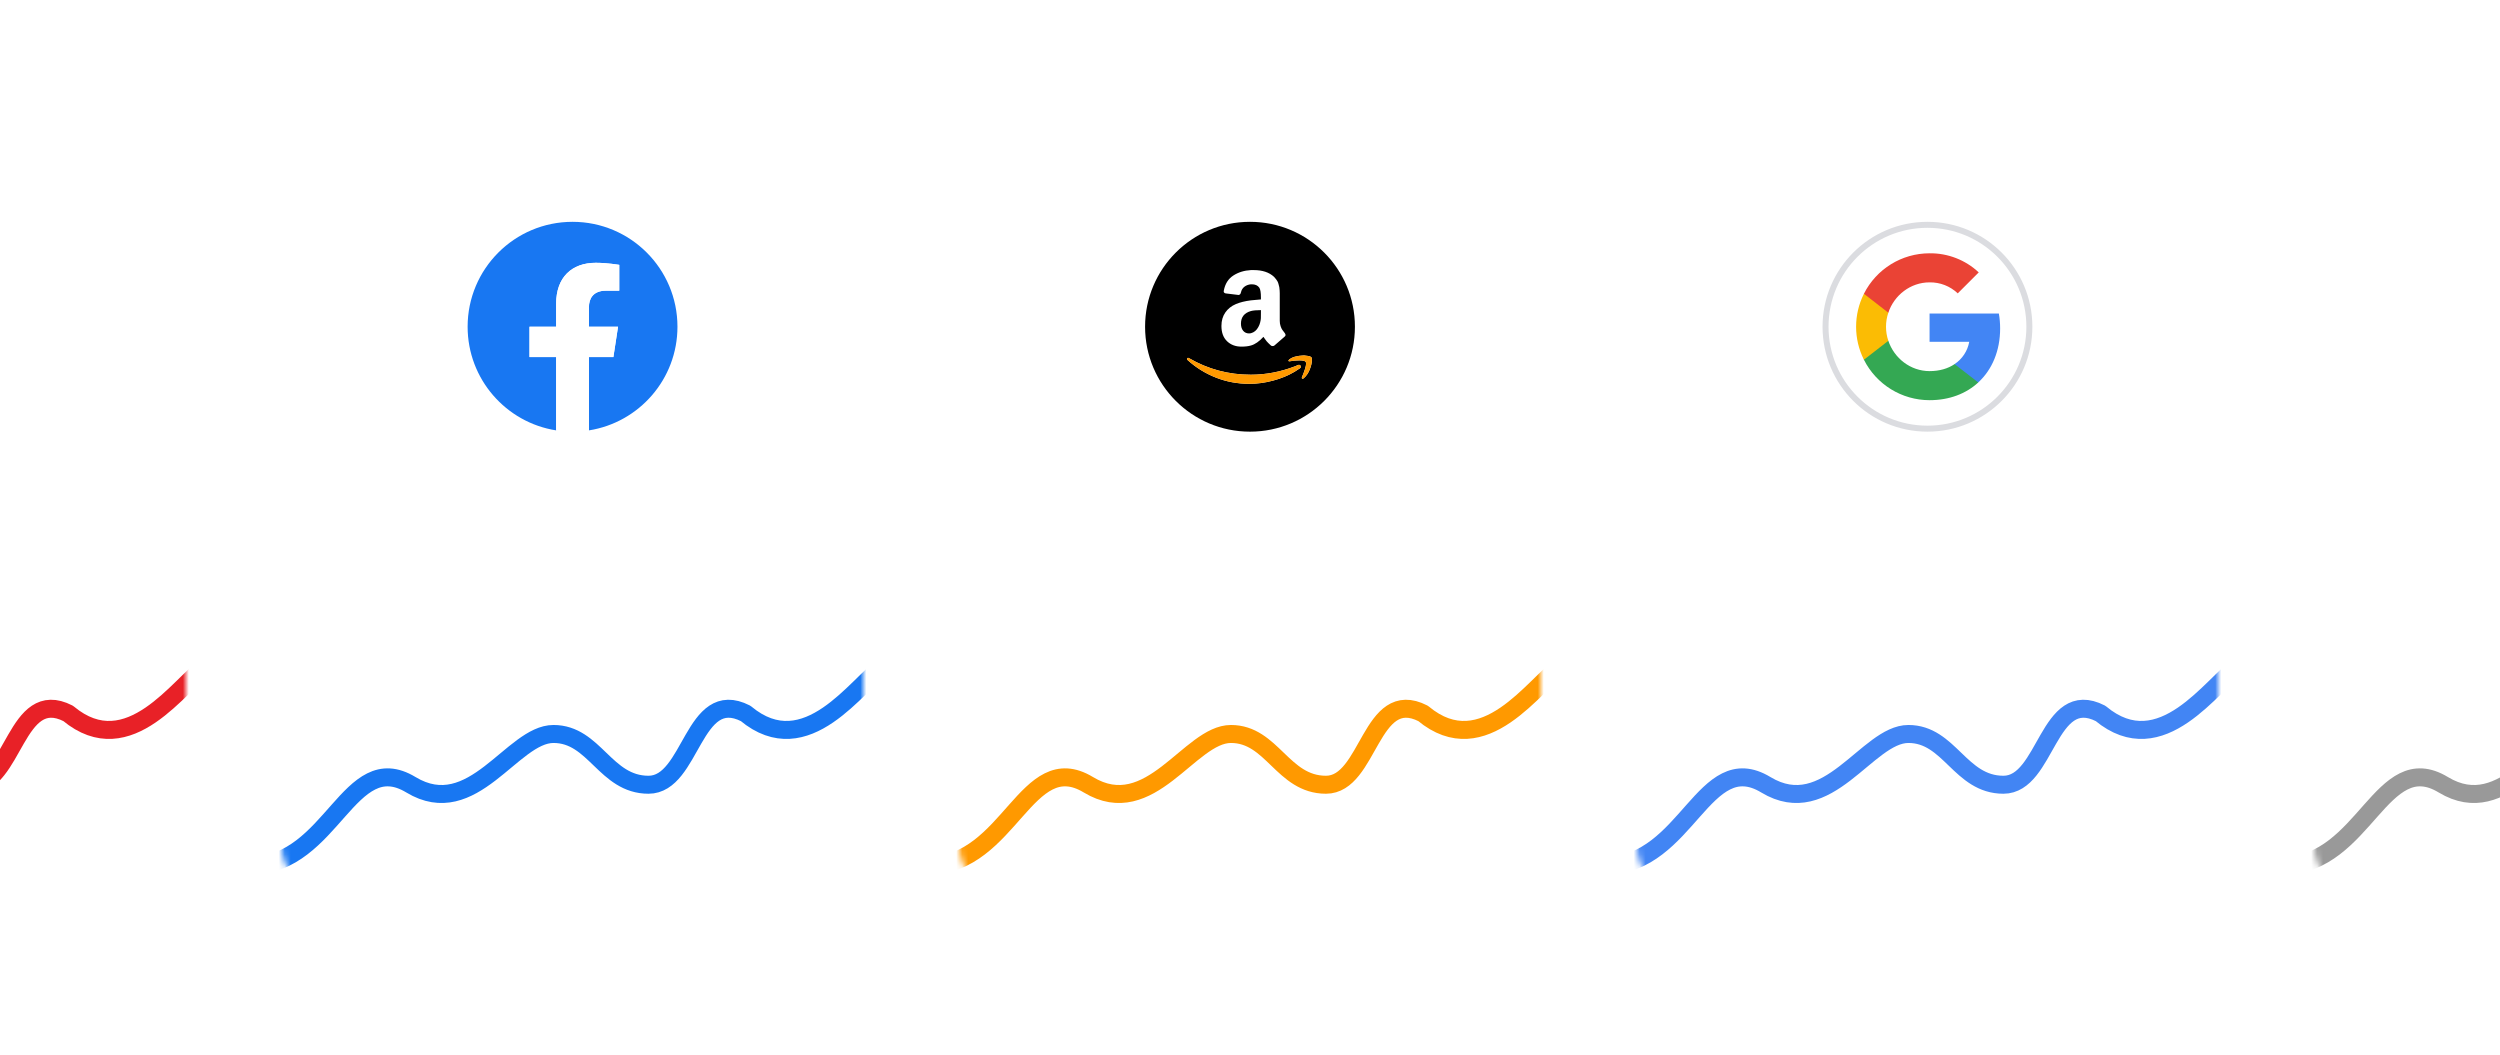 <svg viewBox="0 0 417 176" fill="none" xmlns="http://www.w3.org/2000/svg"><g filter="url(#filter0_d_37760_54934)"><rect x="-66" y="25" width="97" height="126" rx="10" fill="white"></rect></g><mask id="mask0_37760_54934" maskUnits="userSpaceOnUse" x="-66" y="25" width="97" height="126" style="mask-type: alpha;"><rect x="-66" y="25" width="97" height="126" rx="10" fill="white"></rect></mask><g mask="url(#mask0_37760_54934)"><g filter="url(#filter1_d_37760_54934)"><path d="M34.57 96C30.07 98.889 21.57 112.5 11.372 104C2.57 99.5 2.411 115.895 -4.827 115.895C-12.065 115.895 -13.788 107.427 -20.681 107.427C-27.574 107.427 -34.122 122.145 -44.462 115.895C-54.801 109.645 -57.558 129.202 -71 129.403" stroke="#E82127" stroke-width="3" stroke-linecap="round" stroke-linejoin="round"></path></g></g><g filter="url(#filter2_d_37760_54934)"><rect x="47" y="25" width="97" height="126" rx="10" fill="white"></rect></g><mask id="mask1_37760_54934" maskUnits="userSpaceOnUse" x="47" y="25" width="97" height="126" style="mask-type: alpha;"><rect x="47" y="25" width="97" height="126" rx="10" fill="white"></rect></mask><g mask="url(#mask1_37760_54934)"><path d="M113 54.5C113 44.835 105.165 37 95.5 37C85.835 37 78 44.835 78 54.5C78 63.235 84.4 70.475 92.766 71.787V59.559H88.322V54.5H92.766V50.645C92.766 46.259 95.378 43.836 99.376 43.836C101.29 43.836 103.293 44.178 103.293 44.178V48.484H101.086C98.912 48.484 98.234 49.833 98.234 51.219V54.5H103.088L102.312 59.559H98.234V71.787C106.601 70.475 113 63.235 113 54.5Z" fill="#1877F2"></path><path d="M102.312 59.559L103.088 54.5H98.234V51.219C98.234 49.835 98.912 48.484 101.086 48.484H103.293V44.178C103.293 44.178 101.29 43.836 99.376 43.836C95.378 43.836 92.766 46.259 92.766 50.645V54.5H88.322V59.559H92.766V71.787C94.578 72.071 96.422 72.071 98.234 71.787V59.559H102.312Z" fill="white"></path><g filter="url(#filter3_d_37760_54934)"><path d="M147.57 96C143.07 98.889 134.57 112.5 124.372 104C115.57 99.5 115.411 115.895 108.173 115.895C100.936 115.895 99.212 107.427 92.319 107.427C85.426 107.427 78.878 122.145 68.538 115.895C58.199 109.645 55.442 129.202 42 129.403" stroke="#1877F2" stroke-width="3" stroke-linecap="round" stroke-linejoin="round"></path></g></g><g filter="url(#filter4_d_37760_54934)"><rect x="160" y="25" width="97" height="126" rx="10" fill="white"></rect></g><mask id="mask2_37760_54934" maskUnits="userSpaceOnUse" x="160" y="25" width="97" height="126" style="mask-type: alpha;"><rect x="160" y="25" width="97" height="126" rx="10" fill="white"></rect></mask><g mask="url(#mask2_37760_54934)"><circle cx="208.5" cy="54.5" r="17.5" fill="black"></circle><path d="M198.038 59.772C198.101 59.671 198.202 59.665 198.341 59.753C201.495 61.587 204.928 62.504 208.637 62.504C211.111 62.504 213.552 62.043 215.962 61.119C216.026 61.094 216.117 61.056 216.237 61.006C216.357 60.955 216.442 60.917 216.492 60.892C216.682 60.816 216.83 60.854 216.937 61.006C217.044 61.157 217.01 61.297 216.833 61.423C216.606 61.587 216.316 61.777 215.962 61.992C214.877 62.637 213.666 63.137 212.328 63.491C210.991 63.845 209.685 64.022 208.41 64.022C206.442 64.022 204.581 63.678 202.827 62.988C201.073 62.299 199.502 61.328 198.114 60.076C198.038 60.013 198 59.949 198 59.886C198 59.848 198.013 59.81 198.038 59.772ZM203.735 54.365C203.735 53.493 203.95 52.746 204.379 52.127C204.808 51.507 205.394 51.039 206.139 50.723C206.82 50.432 207.659 50.223 208.656 50.097C208.997 50.059 209.552 50.008 210.322 49.945V49.622C210.322 48.813 210.234 48.269 210.057 47.991C209.792 47.611 209.376 47.422 208.808 47.422H208.656C208.24 47.459 207.88 47.592 207.577 47.82C207.275 48.048 207.079 48.364 206.991 48.769C206.94 49.022 206.814 49.167 206.612 49.205L204.435 48.939C204.221 48.889 204.114 48.775 204.114 48.598C204.114 48.56 204.12 48.516 204.133 48.465C204.347 47.339 204.874 46.505 205.713 45.961C206.552 45.417 207.533 45.113 208.656 45.05H209.13C210.568 45.05 211.691 45.423 212.499 46.169C212.625 46.297 212.742 46.433 212.849 46.577C212.956 46.723 213.041 46.852 213.104 46.966C213.167 47.08 213.224 47.245 213.275 47.459C213.325 47.675 213.363 47.823 213.388 47.905C213.413 47.988 213.432 48.165 213.445 48.437C213.458 48.709 213.464 48.87 213.464 48.92V53.512C213.464 53.84 213.511 54.141 213.606 54.413C213.701 54.685 213.792 54.881 213.88 55.001C213.969 55.121 214.114 55.314 214.316 55.58C214.391 55.693 214.429 55.795 214.429 55.883C214.429 55.984 214.379 56.073 214.278 56.149C213.231 57.059 212.663 57.553 212.574 57.629C212.423 57.742 212.24 57.755 212.025 57.666C211.849 57.515 211.694 57.369 211.562 57.23C211.429 57.091 211.335 56.99 211.278 56.927C211.221 56.863 211.13 56.74 211.003 56.557C210.877 56.373 210.789 56.25 210.738 56.187C210.032 56.958 209.338 57.439 208.656 57.629C208.227 57.755 207.697 57.818 207.066 57.818C206.095 57.818 205.297 57.518 204.672 56.917C204.047 56.316 203.735 55.466 203.735 54.365ZM206.991 53.986C206.991 54.479 207.114 54.874 207.36 55.172C207.606 55.469 207.937 55.617 208.353 55.617C208.391 55.617 208.445 55.611 208.514 55.599C208.584 55.586 208.631 55.58 208.656 55.58C209.186 55.44 209.596 55.099 209.887 54.555C210.025 54.315 210.13 54.052 210.199 53.768C210.268 53.483 210.306 53.252 210.312 53.075C210.319 52.898 210.322 52.607 210.322 52.203V51.728C209.59 51.728 209.035 51.779 208.656 51.88C207.546 52.196 206.991 52.898 206.991 53.986ZM214.94 60.095C214.966 60.044 215.003 59.994 215.054 59.943C215.369 59.728 215.672 59.583 215.962 59.507C216.442 59.38 216.909 59.311 217.363 59.298C217.489 59.285 217.609 59.292 217.723 59.317C218.291 59.368 218.631 59.462 218.745 59.602C218.795 59.678 218.821 59.791 218.821 59.943V60.076C218.821 60.519 218.701 61.04 218.461 61.641C218.221 62.242 217.887 62.726 217.458 63.093C217.395 63.143 217.338 63.168 217.287 63.168C217.262 63.168 217.237 63.162 217.212 63.149C217.136 63.111 217.117 63.042 217.155 62.941C217.622 61.84 217.855 61.075 217.855 60.645C217.855 60.506 217.83 60.405 217.779 60.342C217.653 60.19 217.3 60.114 216.72 60.114C216.505 60.114 216.253 60.127 215.962 60.152C215.647 60.19 215.357 60.228 215.092 60.266C215.016 60.266 214.966 60.253 214.94 60.228C214.915 60.202 214.909 60.177 214.921 60.152C214.921 60.139 214.928 60.12 214.94 60.095Z" fill="white"></path><path d="M198.038 59.771C198.101 59.67 198.202 59.664 198.341 59.752C201.495 61.586 204.928 62.503 208.637 62.503C211.111 62.503 213.552 62.041 215.962 61.118C216.026 61.093 216.117 61.055 216.237 61.004C216.357 60.954 216.442 60.916 216.492 60.891C216.682 60.815 216.83 60.853 216.937 61.004C217.044 61.156 217.01 61.295 216.833 61.422C216.606 61.586 216.316 61.776 215.962 61.991C214.877 62.636 213.666 63.136 212.328 63.49C210.991 63.844 209.685 64.021 208.41 64.021C206.442 64.021 204.581 63.676 202.827 62.987C201.073 62.298 199.502 61.327 198.114 60.075C198.038 60.011 198 59.948 198 59.885C198 59.847 198.013 59.809 198.038 59.771ZM214.94 60.094C214.966 60.043 215.003 59.992 215.054 59.942C215.369 59.727 215.672 59.581 215.962 59.505C216.442 59.379 216.909 59.309 217.363 59.297C217.489 59.284 217.609 59.291 217.723 59.316C218.291 59.366 218.631 59.461 218.745 59.6C218.795 59.676 218.821 59.79 218.821 59.942V60.075C218.821 60.517 218.701 61.039 218.461 61.64C218.221 62.241 217.887 62.724 217.458 63.091C217.395 63.142 217.338 63.167 217.287 63.167C217.262 63.167 217.237 63.161 217.212 63.148C217.136 63.11 217.117 63.041 217.155 62.94C217.622 61.839 217.855 61.074 217.855 60.644C217.855 60.505 217.83 60.404 217.779 60.34C217.653 60.188 217.3 60.113 216.72 60.113C216.505 60.113 216.253 60.125 215.962 60.151C215.647 60.188 215.357 60.227 215.092 60.264C215.016 60.264 214.966 60.252 214.94 60.227C214.915 60.201 214.909 60.176 214.921 60.151C214.921 60.138 214.928 60.119 214.94 60.094Z" fill="#FF9900"></path><g filter="url(#filter5_d_37760_54934)"><path d="M260.57 96C256.07 98.889 247.57 112.5 237.372 104C228.57 99.5 228.411 115.895 221.173 115.895C213.936 115.895 212.212 107.427 205.319 107.427C198.426 107.427 191.878 122.145 181.538 115.895C171.199 109.645 168.442 129.202 155 129.403" stroke="#FF9900" stroke-width="3" stroke-linecap="round" stroke-linejoin="round"></path></g></g><g filter="url(#filter6_d_37760_54934)"><rect x="273" y="25" width="97" height="126" rx="10" fill="white"></rect></g><mask id="mask3_37760_54934" maskUnits="userSpaceOnUse" x="273" y="25" width="97" height="126" style="mask-type: alpha;"><rect x="273" y="25" width="97" height="126" rx="10" fill="white"></rect></mask><g mask="url(#mask3_37760_54934)"><circle cx="321.5" cy="54.5" r="17" fill="white" stroke="#DBDCE0"></circle><g clip-path="url(#clip0_37760_54934)"><path d="M333.622 54.781C333.622 53.949 333.554 53.111 333.41 52.292H321.852V57.01H328.471C328.196 58.531 327.314 59.877 326.021 60.732V63.793H329.97C332.289 61.659 333.622 58.508 333.622 54.781Z" fill="#4285F4"></path><path d="M321.852 66.75C325.157 66.75 327.945 65.665 329.975 63.793L326.026 60.732C324.928 61.479 323.509 61.902 321.857 61.902C318.66 61.902 315.949 59.746 314.976 56.847H310.901V60.003C312.982 64.139 317.219 66.75 321.852 66.75Z" fill="#34A853"></path><path d="M314.972 56.847C314.458 55.326 314.458 53.678 314.972 52.157V49.002H310.901C309.163 52.463 309.163 56.541 310.901 60.003L314.972 56.847Z" fill="#FBBC04"></path><path d="M321.852 47.098C323.599 47.071 325.288 47.728 326.553 48.934L330.052 45.437C327.837 43.357 324.896 42.214 321.852 42.25C317.219 42.25 312.982 44.861 310.901 49.002L314.972 52.157C315.94 49.254 318.655 47.098 321.852 47.098Z" fill="#EA4335"></path></g><g filter="url(#filter7_d_37760_54934)"><path d="M373.57 96C369.07 98.889 360.57 112.5 350.372 104C341.57 99.5 341.411 115.895 334.173 115.895C326.936 115.895 325.212 107.427 318.319 107.427C311.426 107.427 304.878 122.145 294.538 115.895C284.199 109.645 281.442 129.202 268 129.403" stroke="#4285F4" stroke-width="3" stroke-linecap="round" stroke-linejoin="round"></path></g></g><g filter="url(#filter8_d_37760_54934)"><rect x="386" y="25" width="97" height="126" rx="10" fill="white"></rect></g><mask id="mask4_37760_54934" maskUnits="userSpaceOnUse" x="386" y="25" width="97" height="126" style="mask-type: alpha;"><rect x="386" y="25" width="97" height="126" rx="10" fill="white"></rect></mask><g mask="url(#mask4_37760_54934)"><g filter="url(#filter9_d_37760_54934)"><path d="M486.57 96C482.07 98.889 473.57 112.5 463.372 104C454.57 99.5 454.411 115.895 447.173 115.895C439.936 115.895 438.212 107.427 431.319 107.427C424.426 107.427 417.878 122.145 407.538 115.895C397.199 109.645 394.442 129.202 381 129.403" stroke="#999999" stroke-width="3" stroke-linecap="round" stroke-linejoin="round"></path></g></g><defs><filter id="filter0_d_37760_54934" x="-91" y="0" width="147" height="176" filterUnits="userSpaceOnUse" color-interpolation-filters="sRGB"><feFlood flood-opacity="0" result="BackgroundImageFix"></feFlood><feColorMatrix in="SourceAlpha" type="matrix" values="0 0 0 0 0 0 0 0 0 0 0 0 0 0 0 0 0 0 127 0" result="hardAlpha"></feColorMatrix><feOffset></feOffset><feGaussianBlur stdDeviation="12.5"></feGaussianBlur><feColorMatrix type="matrix" values="0 0 0 0 0 0 0 0 0 0 0 0 0 0 0 0 0 0 0.06 0"></feColorMatrix><feBlend mode="normal" in2="BackgroundImageFix" result="effect1_dropShadow_37760_54934"></feBlend><feBlend mode="normal" in="SourceGraphic" in2="effect1_dropShadow_37760_54934" result="shape"></feBlend></filter><filter id="filter1_d_37760_54934" x="-76.5" y="94.5" width="116.57" height="55.403" filterUnits="userSpaceOnUse" color-interpolation-filters="sRGB"><feFlood flood-opacity="0" result="BackgroundImageFix"></feFlood><feColorMatrix in="SourceAlpha" type="matrix" values="0 0 0 0 0 0 0 0 0 0 0 0 0 0 0 0 0 0 127 0" result="hardAlpha"></feColorMatrix><feOffset dy="15"></feOffset><feGaussianBlur stdDeviation="2"></feGaussianBlur><feColorMatrix type="matrix" values="0 0 0 0 0.91 0 0 0 0 0.129 0 0 0 0 0.153 0 0 0 0.3 0"></feColorMatrix><feBlend mode="normal" in2="BackgroundImageFix" result="effect1_dropShadow_37760_54934"></feBlend><feBlend mode="normal" in="SourceGraphic" in2="effect1_dropShadow_37760_54934" result="shape"></feBlend></filter><filter id="filter2_d_37760_54934" x="22" y="0" width="147" height="176" filterUnits="userSpaceOnUse" color-interpolation-filters="sRGB"><feFlood flood-opacity="0" result="BackgroundImageFix"></feFlood><feColorMatrix in="SourceAlpha" type="matrix" values="0 0 0 0 0 0 0 0 0 0 0 0 0 0 0 0 0 0 127 0" result="hardAlpha"></feColorMatrix><feOffset></feOffset><feGaussianBlur stdDeviation="12.5"></feGaussianBlur><feColorMatrix type="matrix" values="0 0 0 0 0 0 0 0 0 0 0 0 0 0 0 0 0 0 0.06 0"></feColorMatrix><feBlend mode="normal" in2="BackgroundImageFix" result="effect1_dropShadow_37760_54934"></feBlend><feBlend mode="normal" in="SourceGraphic" in2="effect1_dropShadow_37760_54934" result="shape"></feBlend></filter><filter id="filter3_d_37760_54934" x="36.5" y="94.5" width="116.57" height="55.403" filterUnits="userSpaceOnUse" color-interpolation-filters="sRGB"><feFlood flood-opacity="0" result="BackgroundImageFix"></feFlood><feColorMatrix in="SourceAlpha" type="matrix" values="0 0 0 0 0 0 0 0 0 0 0 0 0 0 0 0 0 0 127 0" result="hardAlpha"></feColorMatrix><feOffset dy="15"></feOffset><feGaussianBlur stdDeviation="2"></feGaussianBlur><feColorMatrix type="matrix" values="0 0 0 0 0.094 0 0 0 0 0.467 0 0 0 0 0.949 0 0 0 0.3 0"></feColorMatrix><feBlend mode="normal" in2="BackgroundImageFix" result="effect1_dropShadow_37760_54934"></feBlend><feBlend mode="normal" in="SourceGraphic" in2="effect1_dropShadow_37760_54934" result="shape"></feBlend></filter><filter id="filter4_d_37760_54934" x="135" y="0" width="147" height="176" filterUnits="userSpaceOnUse" color-interpolation-filters="sRGB"><feFlood flood-opacity="0" result="BackgroundImageFix"></feFlood><feColorMatrix in="SourceAlpha" type="matrix" values="0 0 0 0 0 0 0 0 0 0 0 0 0 0 0 0 0 0 127 0" result="hardAlpha"></feColorMatrix><feOffset></feOffset><feGaussianBlur stdDeviation="12.5"></feGaussianBlur><feColorMatrix type="matrix" values="0 0 0 0 0 0 0 0 0 0 0 0 0 0 0 0 0 0 0.06 0"></feColorMatrix><feBlend mode="normal" in2="BackgroundImageFix" result="effect1_dropShadow_37760_54934"></feBlend><feBlend mode="normal" in="SourceGraphic" in2="effect1_dropShadow_37760_54934" result="shape"></feBlend></filter><filter id="filter5_d_37760_54934" x="149.5" y="94.5" width="116.57" height="55.403" filterUnits="userSpaceOnUse" color-interpolation-filters="sRGB"><feFlood flood-opacity="0" result="BackgroundImageFix"></feFlood><feColorMatrix in="SourceAlpha" type="matrix" values="0 0 0 0 0 0 0 0 0 0 0 0 0 0 0 0 0 0 127 0" result="hardAlpha"></feColorMatrix><feOffset dy="15"></feOffset><feGaussianBlur stdDeviation="2"></feGaussianBlur><feColorMatrix type="matrix" values="0 0 0 0 1 0 0 0 0 0.6 0 0 0 0 0 0 0 0 0.3 0"></feColorMatrix><feBlend mode="normal" in2="BackgroundImageFix" result="effect1_dropShadow_37760_54934"></feBlend><feBlend mode="normal" in="SourceGraphic" in2="effect1_dropShadow_37760_54934" result="shape"></feBlend></filter><filter id="filter6_d_37760_54934" x="248" y="0" width="147" height="176" filterUnits="userSpaceOnUse" color-interpolation-filters="sRGB"><feFlood flood-opacity="0" result="BackgroundImageFix"></feFlood><feColorMatrix in="SourceAlpha" type="matrix" values="0 0 0 0 0 0 0 0 0 0 0 0 0 0 0 0 0 0 127 0" result="hardAlpha"></feColorMatrix><feOffset></feOffset><feGaussianBlur stdDeviation="12.5"></feGaussianBlur><feColorMatrix type="matrix" values="0 0 0 0 0 0 0 0 0 0 0 0 0 0 0 0 0 0 0.06 0"></feColorMatrix><feBlend mode="normal" in2="BackgroundImageFix" result="effect1_dropShadow_37760_54934"></feBlend><feBlend mode="normal" in="SourceGraphic" in2="effect1_dropShadow_37760_54934" result="shape"></feBlend></filter><filter id="filter7_d_37760_54934" x="262.5" y="94.5" width="116.57" height="55.403" filterUnits="userSpaceOnUse" color-interpolation-filters="sRGB"><feFlood flood-opacity="0" result="BackgroundImageFix"></feFlood><feColorMatrix in="SourceAlpha" type="matrix" values="0 0 0 0 0 0 0 0 0 0 0 0 0 0 0 0 0 0 127 0" result="hardAlpha"></feColorMatrix><feOffset dy="15"></feOffset><feGaussianBlur stdDeviation="2"></feGaussianBlur><feColorMatrix type="matrix" values="0 0 0 0 0.259 0 0 0 0 0.522 0 0 0 0 0.957 0 0 0 0.3 0"></feColorMatrix><feBlend mode="normal" in2="BackgroundImageFix" result="effect1_dropShadow_37760_54934"></feBlend><feBlend mode="normal" in="SourceGraphic" in2="effect1_dropShadow_37760_54934" result="shape"></feBlend></filter><filter id="filter8_d_37760_54934" x="361" y="0" width="147" height="176" filterUnits="userSpaceOnUse" color-interpolation-filters="sRGB"><feFlood flood-opacity="0" result="BackgroundImageFix"></feFlood><feColorMatrix in="SourceAlpha" type="matrix" values="0 0 0 0 0 0 0 0 0 0 0 0 0 0 0 0 0 0 127 0" result="hardAlpha"></feColorMatrix><feOffset></feOffset><feGaussianBlur stdDeviation="12.5"></feGaussianBlur><feColorMatrix type="matrix" values="0 0 0 0 0 0 0 0 0 0 0 0 0 0 0 0 0 0 0.06 0"></feColorMatrix><feBlend mode="normal" in2="BackgroundImageFix" result="effect1_dropShadow_37760_54934"></feBlend><feBlend mode="normal" in="SourceGraphic" in2="effect1_dropShadow_37760_54934" result="shape"></feBlend></filter><filter id="filter9_d_37760_54934" x="375.5" y="94.5" width="116.57" height="55.403" filterUnits="userSpaceOnUse" color-interpolation-filters="sRGB"><feFlood flood-opacity="0" result="BackgroundImageFix"></feFlood><feColorMatrix in="SourceAlpha" type="matrix" values="0 0 0 0 0 0 0 0 0 0 0 0 0 0 0 0 0 0 127 0" result="hardAlpha"></feColorMatrix><feOffset dy="15"></feOffset><feGaussianBlur stdDeviation="2"></feGaussianBlur><feColorMatrix type="matrix" values="0 0 0 0 0.6 0 0 0 0 0.6 0 0 0 0 0.6 0 0 0 0.3 0"></feColorMatrix><feBlend mode="normal" in2="BackgroundImageFix" result="effect1_dropShadow_37760_54934"></feBlend><feBlend mode="normal" in="SourceGraphic" in2="effect1_dropShadow_37760_54934" result="shape"></feBlend></filter><clipPath id="clip0_37760_54934"><rect width="24.023" height="24.5" fill="white" transform="translate(309.6 42.25)"></rect></clipPath></defs></svg>